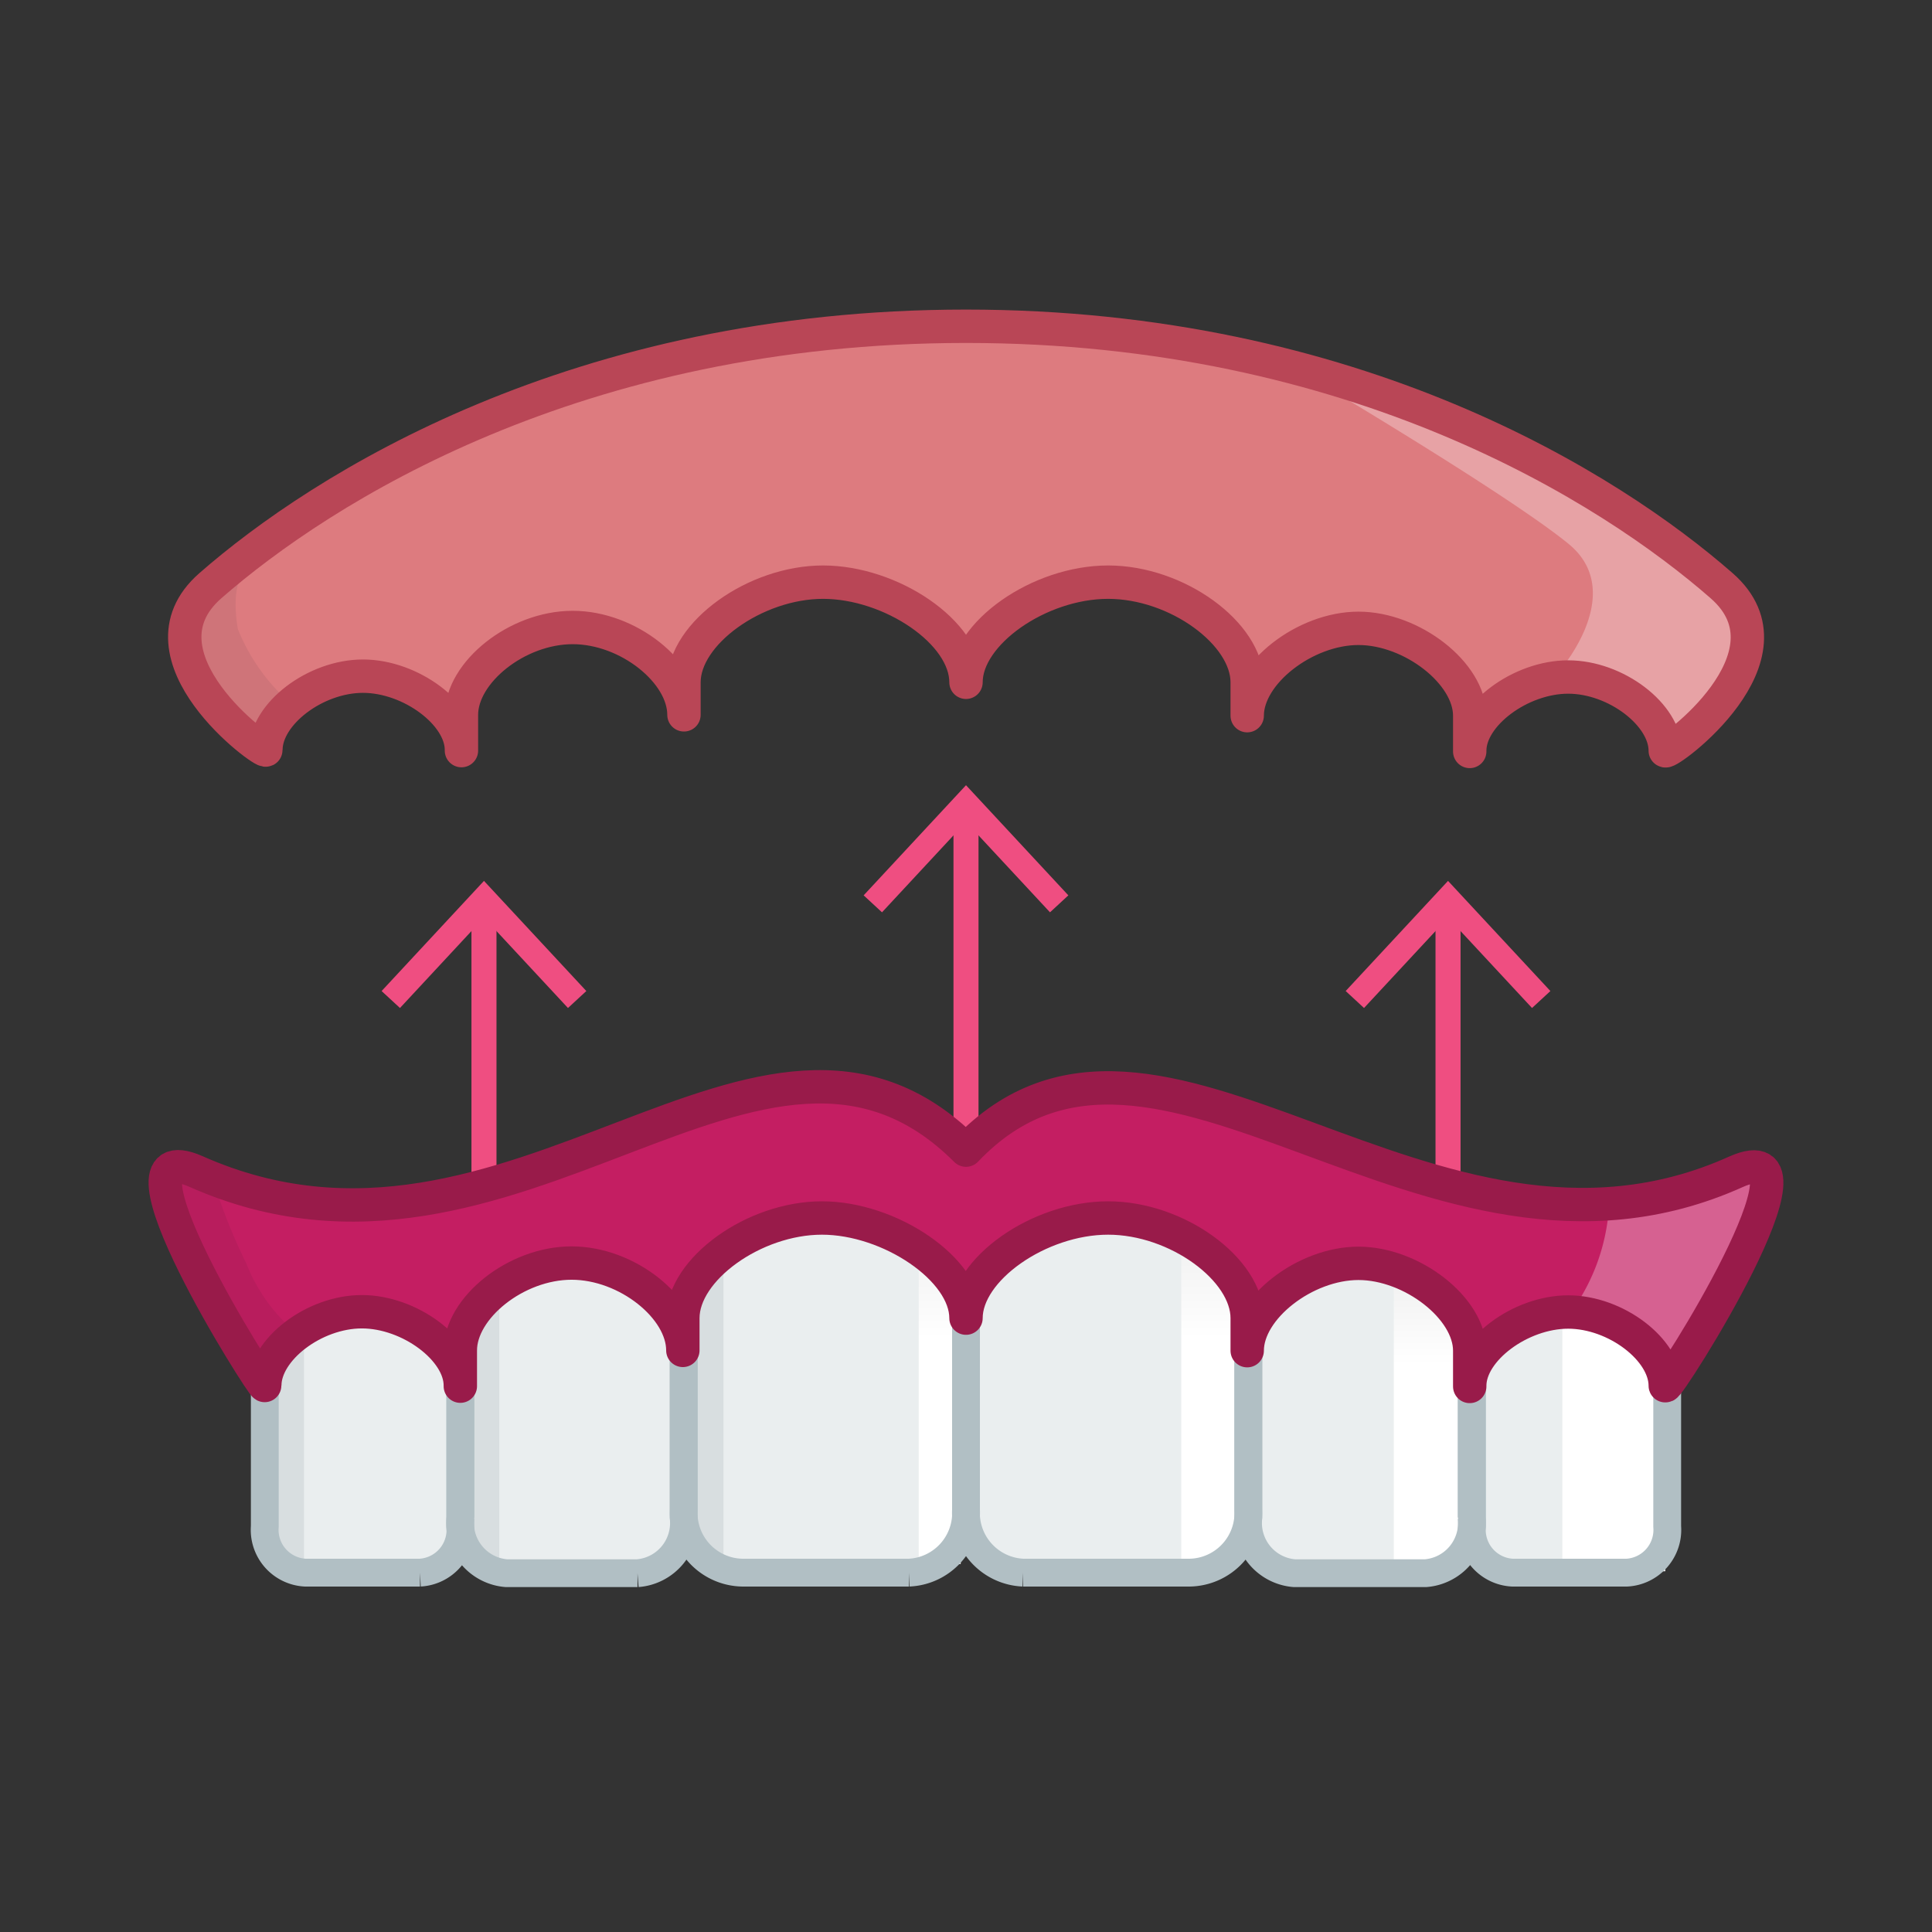 ﻿<svg xmlns="http://www.w3.org/2000/svg" xmlns:xlink="http://www.w3.org/1999/xlink" viewBox="0 0 69.46 69.46"><rect x="0" y="0" width="69.46" height="69.46" fill="#333333" stroke="none"/><defs><style>.cls-1{isolation:isolate;}.cls-2{stroke:#dcddde;stroke-width:1.06px;fill:url(#New_Gradient_Swatch_2);}.cls-16,.cls-2{stroke-miterlimit:10;}.cls-3{fill:url(#New_Gradient_Swatch_2-2);}.cls-4{fill:#dd7b7f;}.cls-5{fill:#181a1d;opacity:0.07;mix-blend-mode:multiply;}.cls-15,.cls-6{fill:#fff;}.cls-6{opacity:0.3;}.cls-16,.cls-18,.cls-7,.cls-8{fill:none;}.cls-7{stroke:#b94656;}.cls-18,.cls-7,.cls-8{stroke-linecap:round;stroke-linejoin:round;}.cls-18,.cls-7{stroke-width:1.2px;}.cls-8{stroke:#ef4e81;stroke-width:0.9px;}.cls-9{fill:#ef4e81;}.cls-10{fill:#eaeeef;}.cls-11{fill:#d8dee0;}.cls-12{fill:url(#New_Gradient_Swatch_2-3);}.cls-13{fill:url(#New_Gradient_Swatch_2-4);}.cls-14{fill:url(#New_Gradient_Swatch_2-5);}.cls-16{stroke:#b1bfc4;}.cls-17{fill:#c41e62;}.cls-18{stroke:#991b4a;}</style><linearGradient id="New_Gradient_Swatch_2" x1="34.73" y1="45.42" x2="34.73" y2="62.25" gradientUnits="userSpaceOnUse"><stop offset="0" stop-color="#fff" /><stop offset="1" stop-color="#f2f2f2" /></linearGradient><linearGradient id="New_Gradient_Swatch_2-2" x1="36.03" y1="24.32" x2="36.03" y2="7.23" xlink:href="#New_Gradient_Swatch_2" /><linearGradient id="New_Gradient_Swatch_2-3" x1="51.47" y1="49.07" x2="51.47" y2="46.2" xlink:href="#New_Gradient_Swatch_2" /><linearGradient id="New_Gradient_Swatch_2-4" x1="43.49" y1="48.13" x2="43.49" y2="44.88" xlink:href="#New_Gradient_Swatch_2" /><linearGradient id="New_Gradient_Swatch_2-5" x1="33.8" y1="48.13" x2="33.8" y2="44.88" xlink:href="#New_Gradient_Swatch_2" /></defs><title>D5130_immediate_denture_maxillary</title><g class="cls-1"><g id="D5130_-_immediate_denture_maxillary" data-name="D5130 - immediate denture maxillary"><path class="cls-4" d="M63.17,22.33C59.17,18.83,50,13,36,13S12.83,18.83,8.83,22.33c-2.9,2.54,2,6.09,2,5.9,0-1.29,1.77-2.65,3.49-2.65s3.54,1.36,3.54,2.65c0,.22,0-.88,0-1.26,0-1.53,2-3.14,4-3.14s4,1.61,4,3.14V25.8c0-1.76,2.56-3.6,5-3.6S36,24,36,25.8c0-1.76,2.63-3.6,5.11-3.6s5,1.85,5,3.6V27c0-1.53,2.08-3.14,4-3.14s4,1.61,4,3.14c0,.38,0,1.47,0,1.26,0-1.29,1.82-2.65,3.54-2.65s3.49,1.36,3.49,2.65C61.21,28.42,66.07,24.87,63.17,22.33Z" transform="translate(-1.27 -1.27)" /><path class="cls-5" d="M10.46,21.46s-1,.22-.64,2.42a6.94,6.94,0,0,0,1.77,2.56l-1,1.31L8.06,25.4l0-2.53Z" transform="translate(-1.27 -1.27)" /><path class="cls-6" d="M61.25,28s3-1.87,3-4.12S60.63,20,58.38,18.75a92.64,92.64,0,0,0-9.58-3.66s6.74,4,8.86,5.73-.27,4.5-.27,4.5,2.25.23,2.93.92A4.35,4.35,0,0,1,61.25,28Z" transform="translate(-1.27 -1.27)" /><path class="cls-7" d="M63.17,22.33C59.17,18.83,50,13,36,13S12.83,18.83,8.83,22.33c-2.9,2.54,2,6.09,2,5.9,0-1.29,1.77-2.65,3.49-2.65s3.54,1.36,3.54,2.65c0,.22,0-.88,0-1.26,0-1.53,2-3.14,4-3.14s4,1.61,4,3.14V25.8c0-1.76,2.56-3.6,5-3.6S36,24,36,25.8c0-1.76,2.63-3.6,5.11-3.6s5,1.85,5,3.6V27c0-1.53,2.08-3.14,4-3.14s4,1.61,4,3.14c0,.38,0,1.47,0,1.26,0-1.29,1.82-2.65,3.54-2.65s3.49,1.36,3.49,2.65C61.21,28.42,66.07,24.87,63.17,22.33Z" transform="translate(-1.27 -1.27)" /><line class="cls-8" x1="34.73" y1="41.18" x2="34.73" y2="29.21" /><polygon class="cls-9" points="38.41 32.19 37.75 32.8 34.73 29.55 31.71 32.8 31.05 32.19 34.73 28.23 38.41 32.19" /><line class="cls-8" x1="52.06" y1="44.62" x2="52.06" y2="32.64" /><polygon class="cls-9" points="55.74 35.63 55.08 36.24 52.06 32.99 49.04 36.24 48.38 35.63 52.06 31.67 55.74 35.63" /><line class="cls-8" x1="17.4" y1="44.62" x2="17.4" y2="32.64" /><polygon class="cls-9" points="21.08 35.63 20.42 36.24 17.4 32.99 14.38 36.24 13.72 35.63 17.4 31.67 21.08 35.63" /><path class="cls-10" d="M25.85,48.66v6.89a2.15,2.15,0,0,0,2.1,2.26h6A2.15,2.15,0,0,0,36,55.55V48.66c0-1.76-2.63-3.6-5.11-3.6S25.85,46.9,25.85,48.66Z" transform="translate(-1.27 -1.27)" /><path class="cls-10" d="M17.82,49.83v6a1.81,1.81,0,0,0,1.66,2h4.71a1.81,1.81,0,0,0,1.66-2v-6c0-1.53-2.08-3.14-4-3.14S17.82,48.29,17.82,49.83Z" transform="translate(-1.27 -1.27)" /><path class="cls-10" d="M10.79,51.08v5.07a1.54,1.54,0,0,0,1.45,1.66h4.13a1.54,1.54,0,0,0,1.45-1.66V51.08c0-1.29-1.82-2.65-3.54-2.65S10.79,49.79,10.79,51.08Z" transform="translate(-1.27 -1.27)" /><path class="cls-10" d="M46.15,48.66v6.89a2.15,2.15,0,0,1-2.1,2.26h-6A2.15,2.15,0,0,1,36,55.55V48.66c0-1.76,2.63-3.6,5.11-3.6S46.15,46.9,46.15,48.66Z" transform="translate(-1.27 -1.27)" /><path class="cls-10" d="M54.18,49.83v6a1.81,1.81,0,0,1-1.66,2H47.81a1.81,1.81,0,0,1-1.66-2v-6c0-1.53,2.08-3.14,4-3.14S54.18,48.29,54.18,49.83Z" transform="translate(-1.27 -1.27)" /><path class="cls-10" d="M61.21,51.08v5.07a1.54,1.54,0,0,1-1.45,1.66H55.64a1.54,1.54,0,0,1-1.45-1.66V51.08c0-1.29,1.82-2.65,3.54-2.65S61.21,49.79,61.21,51.08Z" transform="translate(-1.27 -1.27)" /><polygon class="cls-11" points="10.93 48.16 10.93 56.36 10.07 56.13 9.46 54.87 9.46 49.09 10.07 48.45 10.93 48.16" /><polygon class="cls-11" points="17.95 46.41 17.95 56.36 17.08 56.13 16.47 54.87 16.47 47.33 17.08 46.7 17.95 46.41" /><polygon class="cls-11" points="26.01 45.06 26.01 56.36 25.14 56.13 24.53 54.87 24.53 45.98 25.14 45.35 26.01 45.06" /><polygon class="cls-12" points="50.11 45.87 50.11 56.23 52.8 56.23 52.84 47.85 51.41 46.35 50.11 45.87" /><polygon class="cls-13" points="42.47 44.51 42.47 56.23 44.49 56.23 44.52 47.85 43.91 45.4 42.47 44.51" /><polygon class="cls-14" points="33.03 44.51 33.03 56.23 34.54 56.23 34.57 47.85 33.96 45.4 33.03 44.51" /><path class="cls-15" d="M61.14,57.76l.11-6.9s.21-1.09-1.2-2a4,4,0,0,0-2.61-.67v9.57Z" transform="translate(-1.27 -1.27)" /><path class="cls-16" d="M25.85,48.66v6.89a2.15,2.15,0,0,0,2.1,2.26h6A2.15,2.15,0,0,0,36,55.55V48.66c0-1.76-2.63-3.6-5.11-3.6S25.85,46.9,25.85,48.66Z" transform="translate(-1.27 -1.27)" /><path class="cls-16" d="M17.82,49.83v6a1.81,1.81,0,0,0,1.66,2h4.71a1.81,1.81,0,0,0,1.66-2v-6c0-1.53-2.08-3.14-4-3.14S17.82,48.29,17.82,49.83Z" transform="translate(-1.27 -1.27)" /><path class="cls-16" d="M10.79,51.08v5.07a1.54,1.54,0,0,0,1.45,1.66h4.13a1.54,1.54,0,0,0,1.45-1.66V51.08c0-1.29-1.82-2.65-3.54-2.65S10.79,49.79,10.79,51.08Z" transform="translate(-1.27 -1.27)" /><path class="cls-16" d="M46.15,48.66v6.89a2.15,2.15,0,0,1-2.1,2.26h-6A2.15,2.15,0,0,1,36,55.55V48.66c0-1.76,2.63-3.6,5.11-3.6S46.15,46.9,46.15,48.66Z" transform="translate(-1.27 -1.27)" /><path class="cls-16" d="M54.18,49.83v6a1.81,1.81,0,0,1-1.66,2H47.81a1.81,1.81,0,0,1-1.66-2v-6c0-1.53,2.08-3.14,4-3.14S54.18,48.29,54.18,49.83Z" transform="translate(-1.27 -1.27)" /><path class="cls-16" d="M61.21,51.08v5.07a1.54,1.54,0,0,1-1.45,1.66H55.64a1.54,1.54,0,0,1-1.45-1.66V51.08c0-1.29,1.82-2.65,3.54-2.65S61.21,49.79,61.21,51.08Z" transform="translate(-1.27 -1.27)" /><path class="cls-17" d="M63.68,43.4c-11.1,5-20.81-8-27.68-.78-7.34-7.34-16.21,5.86-27.68.77-3.52-1.56,2.47,7.88,2.47,7.69,0-1.29,1.77-2.65,3.49-2.65s3.54,1.36,3.54,2.65c0,.22,0-.88,0-1.26,0-1.53,2-3.14,4-3.14s4,1.61,4,3.14V48.66c0-1.76,2.56-3.6,5-3.6S36,46.9,36,48.66c0-1.76,2.63-3.6,5.11-3.6s5,1.85,5,3.6v1.17c0-1.53,2.08-3.14,4-3.14s4,1.61,4,3.14c0,.38,0,1.47,0,1.26,0-1.29,1.82-2.65,3.54-2.65s3.49,1.36,3.49,2.65C61.21,51.28,67.2,41.83,63.68,43.4Z" transform="translate(-1.27 -1.27)" /><path class="cls-5" d="M8.84,43.37a19.66,19.66,0,0,0,1.28,3.31,6.21,6.21,0,0,0,1.79,2.5L10.59,50.6,8.67,47.69l-1.52-4Z" transform="translate(-1.27 -1.27)" /><path class="cls-6" d="M61.25,50.85a13.19,13.19,0,0,0,2.53-4.18c.75-2.12,1.82-4.65-.67-3-1.7,1.1-3.95.37-4,1.08a7.2,7.2,0,0,1-1.35,3.68s1.89,0,2.56.69A4.35,4.35,0,0,1,61.25,50.85Z" transform="translate(-1.27 -1.27)" /><path class="cls-18" d="M63.68,43.4c-11.1,5-20.81-8-27.68-.78-7.34-7.34-16.21,5.86-27.68.77-3.52-1.56,2.47,7.88,2.47,7.69,0-1.29,1.77-2.65,3.49-2.65s3.54,1.36,3.54,2.65c0,.22,0-.88,0-1.26,0-1.53,2-3.14,4-3.14s4,1.61,4,3.14V48.66c0-1.76,2.56-3.6,5-3.6S36,46.9,36,48.66c0-1.76,2.63-3.6,5.11-3.6s5,1.85,5,3.6v1.17c0-1.53,2.08-3.14,4-3.14s4,1.61,4,3.14c0,.38,0,1.47,0,1.26,0-1.29,1.82-2.65,3.54-2.65s3.49,1.36,3.49,2.65C61.21,51.28,67.2,41.83,63.68,43.4Z" transform="translate(-1.27 -1.27)" /></g></g></svg>